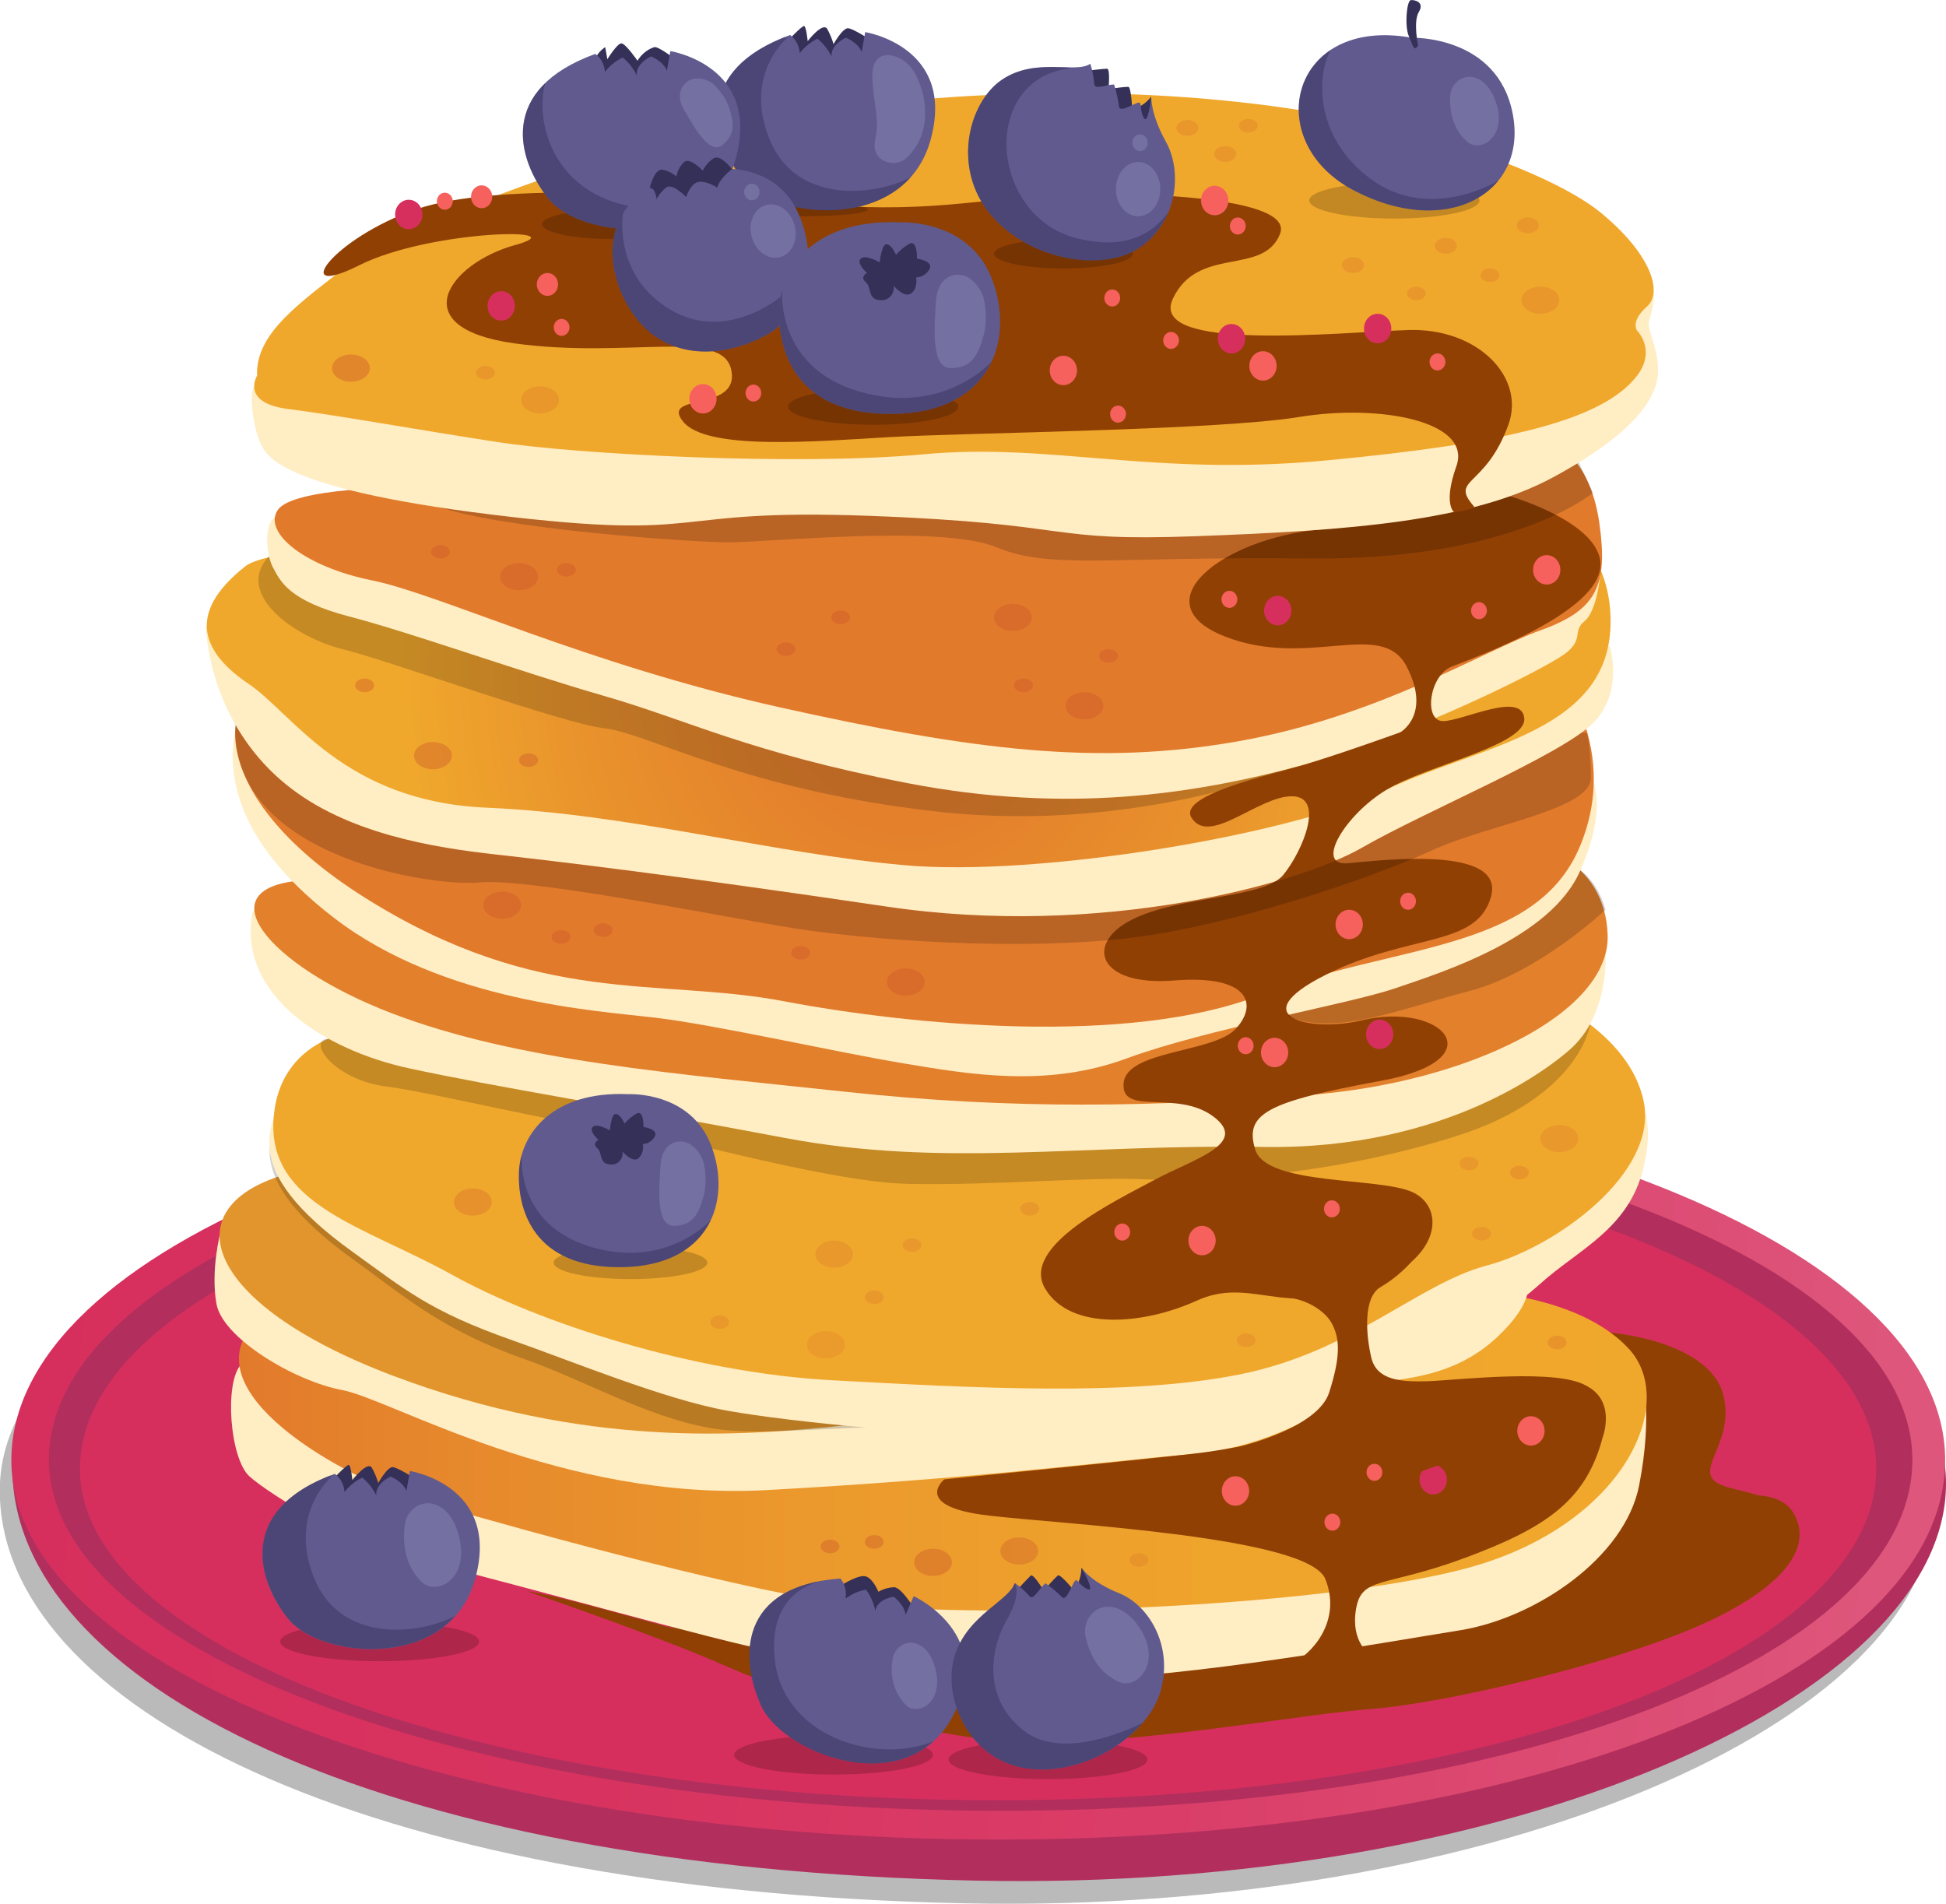 
<svg width="46" height="45" viewBox="0 0 46 45" fill="none" xmlns="http://www.w3.org/2000/svg">
<defs>
<linearGradient id="paint0_linear_414_9511" x1="0.026" y1="32.492" x2="44.325" y2="35.674" gradientUnits="userSpaceOnUse">
<stop stop-color="#D72F5D"/>
<stop offset="0.33" stop-color="#D83360"/>
<stop offset="0.64" stop-color="#DA3E68"/>
<stop offset="0.93" stop-color="#DD5077"/>
<stop offset="1" stop-color="#DE567B"/>
</linearGradient>
<linearGradient id="paint1_linear_414_9511" x1="-622.282" y1="4861.94" x2="-17790.4" y2="4861.94" gradientUnits="userSpaceOnUse">
<stop stop-color="#D72F5D"/>
<stop offset="0.33" stop-color="#D83360"/>
<stop offset="0.64" stop-color="#DA3E68"/>
<stop offset="0.93" stop-color="#DD5077"/>
<stop offset="1" stop-color="#DE567B"/>
</linearGradient>
<linearGradient id="paint2_linear_414_9511" x1="38.926" y1="34.218" x2="5.653" y2="34.218" gradientUnits="userSpaceOnUse">
<stop stop-color="#F0A82C"/>
<stop offset="0.31" stop-color="#EFA42C"/>
<stop offset="0.59" stop-color="#EB992C"/>
<stop offset="0.86" stop-color="#E6872C"/>
<stop offset="1" stop-color="#E27A2C"/>
</linearGradient>
<linearGradient id="paint3_linear_414_9511" x1="-2122.73" y1="2036.37" x2="-8354.23" y2="5954.13" gradientUnits="userSpaceOnUse">
<stop stop-color="#F0A82C"/>
<stop offset="0.31" stop-color="#EFA42C"/>
<stop offset="0.59" stop-color="#EB992C"/>
<stop offset="0.86" stop-color="#E6872C"/>
<stop offset="1" stop-color="#E27A2C"/>
</linearGradient>
<radialGradient id="paint4_radial_414_9511" cx="0" cy="0" r="1" gradientUnits="userSpaceOnUse" gradientTransform="translate(-7418.2 1542.46) rotate(180) scale(3579.4 966.762)">
<stop stop-color="#F0A82C"/>
<stop offset="0.31" stop-color="#EFA42C"/>
<stop offset="0.59" stop-color="#EB992C"/>
<stop offset="0.86" stop-color="#E6872C"/>
<stop offset="1" stop-color="#E27A2C"/>
</radialGradient>
<radialGradient id="paint5_radial_414_9511" cx="0" cy="0" r="1" gradientUnits="userSpaceOnUse" gradientTransform="translate(21.481 15.941) rotate(180) scale(12.106 13.053)">
<stop stop-color="#E27A2C"/>
<stop offset="0.28" stop-color="#E4802C"/>
<stop offset="0.66" stop-color="#E9932C"/>
<stop offset="1" stop-color="#F0A82C"/>
</radialGradient>
<radialGradient id="paint6_radial_414_9511" cx="0" cy="0" r="1" gradientUnits="userSpaceOnUse" gradientTransform="translate(-10825.7 84.137) rotate(180) scale(6548.46 1511.45)">
<stop stop-color="#F0A82C"/>
<stop offset="0.31" stop-color="#EFA42C"/>
<stop offset="0.59" stop-color="#EB992C"/>
<stop offset="0.86" stop-color="#E6872C"/>
<stop offset="1" stop-color="#E27A2C"/>
</radialGradient>
<linearGradient id="paint7_linear_414_9511" x1="-2137.66" y1="513.767" x2="-12557.6" y2="513.767" gradientUnits="userSpaceOnUse">
<stop stop-color="#F0A82C"/>
<stop offset="0.31" stop-color="#EFA42C"/>
<stop offset="0.59" stop-color="#EB992C"/>
<stop offset="0.86" stop-color="#E6872C"/>
<stop offset="1" stop-color="#E27A2C"/>
</linearGradient>
</defs>
<path opacity="0.27" d="M45.702 35.61C45.702 40.645 35.41 45.254 22.785 44.99C8.437 44.69 -0.005 40.27 -0.005 35.235C-0.005 30.201 10.198 26.982 22.821 26.982C35.443 26.982 45.702 30.574 45.702 35.61Z" fill="black"/>
<path d="M46 35.074C46 40.109 35.708 44.718 23.083 44.454C8.735 44.154 0.293 39.734 0.293 34.7C0.293 29.665 10.502 26.447 23.124 26.447C35.746 26.447 46 30.04 46 35.074Z" fill="#B22F5D"/>
<path d="M45.98 34.511C45.98 39.547 36.233 43.483 23.612 43.483C10.992 43.483 0.268 39.553 0.268 34.517C0.268 29.481 10.501 25.401 23.124 25.401C35.747 25.401 45.98 29.477 45.98 34.511Z" fill="url(#paint0_linear_414_9511)"/>
<path d="M45.205 34.507C45.205 39.166 35.813 42.804 23.653 42.804C11.494 42.804 1.155 39.166 1.155 34.507C1.155 29.848 11.015 26.072 23.178 26.072C35.34 26.072 45.205 29.848 45.205 34.507Z" fill="#B22F5D"/>
<path d="M44.351 34.718C44.351 39.117 35.299 42.553 23.573 42.553C11.848 42.553 1.89 39.117 1.89 34.718C1.89 30.319 11.396 26.753 23.123 26.753C34.85 26.753 44.351 30.319 44.351 34.718Z" fill="url(#paint1_linear_414_9511)"/>
<path d="M39.112 35.537L38.152 38.037L32.289 39.965L25.831 40.643L21.195 40.322L18.182 39.429L14.572 37.929L39.045 32.931L39.112 35.537Z" fill="#914004"/>
<path d="M41.992 35.537C41.992 35.537 42.126 35.466 40.933 35.179C39.74 34.893 41.066 34.252 40.734 32.966C40.402 31.679 37.886 31.253 36.165 31.538C34.444 31.822 35.899 35.037 35.899 35.037L38.086 36.68L41.992 35.537Z" fill="#914004"/>
<path d="M38.813 32.537C38.813 32.537 39.079 33.395 38.747 35.108C38.415 36.821 36.297 38.25 34.508 38.537C32.72 38.823 27.951 39.679 25.434 39.679C22.918 39.679 19.473 39.322 17.619 38.894C15.764 38.465 10.73 37.036 9.604 36.822C8.479 36.608 6.358 35.323 5.895 34.897C5.432 34.472 5.299 32.684 5.697 32.255C6.095 31.827 9.289 32.523 9.289 32.523L38.813 32.537Z" fill="#FFEDC4"/>
<path d="M34.856 30.519C34.856 30.519 37.306 30.591 38.499 31.878C39.692 33.166 38.367 36.056 34.719 37.056C31.07 38.055 22.3 38.341 19.253 37.805C16.206 37.27 10.94 35.767 9.649 35.377C8.357 34.988 4.712 33.092 5.873 31.449C7.033 29.806 34.856 30.519 34.856 30.519Z" fill="url(#paint2_linear_414_9511)"/>
<path d="M36.114 30.348C36.114 30.348 36.263 30.776 35.419 31.58C34.575 32.384 33.634 32.544 32.786 32.652C31.939 32.759 30.601 34.151 28.216 34.365C25.832 34.579 23 34.954 18.134 35.222C13.269 35.49 9.242 33.074 8.097 32.86C6.953 32.646 5.262 31.628 5.117 30.822C4.972 30.015 5.216 29.108 5.216 29.108L36.114 30.348Z" fill="#FFEDC4"/>
<path d="M24.921 33.269C24.921 33.269 22.337 33.448 19.92 33.698C17.502 33.948 13.828 34.233 9.289 32.519C4.75 30.805 4.057 28.484 6.839 27.735C9.621 26.985 28.53 32.662 28.53 32.662C28.53 32.662 27.437 33.269 24.921 33.269Z" fill="#E2952C"/>
<path opacity="0.18" d="M36.711 23.931C37.103 24.384 37.517 24.813 37.952 25.218C38.648 25.86 37.357 25.931 37.007 27.377C36.657 28.823 36.922 29.415 36.088 30.287C34.828 31.609 33.042 31.797 31.219 32.51C29.482 33.19 26.82 33.915 24.393 33.769C20.535 33.537 18.25 34.02 16.76 33.751C15.269 33.483 13.797 32.619 12.421 32.135C10.434 31.439 9.555 30.637 8.347 29.77C5.512 27.731 6.562 26.77 6.562 26.181C6.562 25.592 7.456 26.068 8.846 25.162C10.237 24.256 36.711 23.931 36.711 23.931Z" fill="black"/>
<path d="M36.711 23.753C37.103 24.205 37.518 24.634 37.952 25.039C38.649 25.682 39.195 26.163 38.847 27.609C38.499 29.055 37.306 29.534 36.413 30.342C35.519 31.149 32.588 33.181 30.75 33.399C28.912 33.618 27.273 33.88 24.838 33.935C22.404 33.989 18.679 33.613 17.188 33.345C15.698 33.076 13.497 32.167 12.121 31.685C10.134 30.988 9.553 30.464 8.34 29.595C5.505 27.557 6.555 26.597 6.555 26.007C6.555 25.417 7.448 25.9 8.839 24.988C10.229 24.075 36.711 23.753 36.711 23.753Z" fill="#FFEDC4"/>
<path d="M36.412 23.522C36.412 23.522 38.532 24.379 38.858 26.057C39.185 27.736 36.771 29.485 35.149 29.913C33.526 30.341 31.97 31.951 29.32 32.485C26.67 33.018 22.994 32.805 19.683 32.627C16.372 32.45 12.729 31.269 10.675 30.127C8.622 28.986 6.303 28.485 6.469 26.414C6.635 24.343 8.787 24.307 8.787 24.307L36.412 23.522Z" fill="url(#paint3_linear_414_9511)"/>
<path opacity="0.18" d="M37.587 24.218C37.587 24.218 37.356 25.932 34.408 26.86C31.46 27.789 28.481 27.95 27.123 27.879C25.765 27.809 23.596 28.022 21.51 27.986C19.423 27.95 15.201 26.647 14.373 26.647C13.546 26.647 10.266 25.826 9.14 25.684C8.014 25.541 7.355 24.755 7.65 24.576C7.945 24.397 12.253 25.326 12.253 25.326L20.401 26.611L30.733 26.505L35.8 25.397L37.585 24.219" fill="black"/>
<path d="M37.952 22.549C37.952 22.549 38.052 23.996 37.091 24.826C36.688 25.175 34.244 27.182 29.872 27.111C25.499 27.04 22.322 27.61 18.546 26.897C14.77 26.183 11.657 25.683 9.67 25.253C7.683 24.822 5.63 23.539 5.961 21.611C6.292 19.683 37.952 22.549 37.952 22.549Z" fill="#FFEDC4"/>
<path d="M36.148 19.95C36.148 19.95 37.933 20.237 38.002 22.093C38.072 23.949 34.69 25.592 30.982 25.878C27.273 26.165 23.96 26.235 19.986 25.807C16.012 25.379 12.237 25.092 9.257 23.95C6.276 22.807 4.818 20.95 7.203 20.807C9.589 20.665 36.148 19.95 36.148 19.95Z" fill="#E2802C"/>
<path d="M37.605 18.379C37.605 18.379 38.052 18.968 37.357 20.575C36.661 22.182 34.078 22.986 32.985 23.36C31.891 23.735 28.514 24.324 26.627 25.021C24.739 25.717 22.9 25.395 21.311 25.128C19.722 24.861 16.89 24.222 15.499 24.057C14.109 23.892 10.481 23.682 7.899 21.7C5.316 19.719 5.415 18.004 5.566 17.255C5.717 16.505 37.605 18.379 37.605 18.379Z" fill="#FFEDC4"/>
<path d="M36.611 15.594C36.611 15.594 38.396 17.519 37.34 20.022C36.283 22.524 32.903 22.308 29.789 23.522C26.675 24.736 21.51 24.233 18.529 23.667C15.549 23.101 12.767 23.81 8.657 21.239C4.548 18.669 5.213 16.03 6.736 16.03C8.259 16.03 36.611 15.594 36.611 15.594Z" fill="url(#paint4_radial_414_9511)"/>
<path d="M38.052 15.273C38.052 15.273 38.4 16.344 37.655 17.094C36.91 17.844 33.681 19.182 32.194 20.038C30.707 20.894 26.033 22.181 20.967 21.431C15.901 20.681 13.168 20.36 11.725 20.199C10.282 20.038 8.198 19.716 6.757 18.539C6.22 18.103 5.775 17.55 5.449 16.917C5.123 16.283 4.925 15.583 4.867 14.861C4.818 14.004 9.587 14.379 9.587 14.379L38.048 15.272" fill="#FFEDC4"/>
<path d="M34.624 11.38C34.624 11.38 37.936 11.738 38.068 14.523C38.201 17.307 35.023 17.594 32.769 18.665C30.515 19.736 24.556 20.736 21.377 20.451C18.198 20.165 14.886 19.237 11.505 19.092C8.124 18.947 6.934 16.878 5.875 16.164C4.815 15.449 4.352 14.521 5.809 13.378C7.265 12.235 34.624 11.38 34.624 11.38Z" fill="url(#paint5_radial_414_9511)"/>
<path d="M37.886 33.971C37.886 33.971 38.35 32.758 36.959 32.613C35.567 32.468 34.641 33.179 33.515 33.327C32.389 33.475 29.806 34.183 28.217 34.362C26.628 34.541 22.322 34.969 22.322 34.969C22.322 34.969 21.527 35.612 23.381 35.826C25.236 36.04 30.931 36.326 31.329 37.326C31.727 38.325 30.998 39.111 30.534 39.325C30.071 39.539 27.289 39.861 26.229 39.932C25.168 40.004 20.863 39.826 18.677 39.253C16.492 38.68 13.445 37.754 12.452 37.611C12.452 37.611 15.565 38.682 17.021 39.324C18.478 39.966 22.254 41.395 25.433 41.181C28.613 40.967 30.667 40.539 32.452 40.393C34.237 40.247 38.032 39.344 40.069 38.468C42.056 37.612 42.917 36.612 42.387 35.751C41.858 34.889 40.002 35.751 39.936 35.107C39.87 34.464 38.925 34.624 38.744 35.858C38.645 36.538 37.552 38.25 32.386 39.107C32.386 39.107 31.922 38.822 32.054 38.036C32.186 37.25 32.717 37.536 34.638 36.822C36.559 36.107 37.493 35.466 37.886 33.971Z" fill="#914004"/>
<path d="M25.102 6.114C23.804 6.114 22.751 5.922 22.751 5.686C22.751 5.449 23.804 5.258 25.102 5.258C26.401 5.258 27.454 5.449 27.454 5.686C27.454 5.922 26.401 6.114 25.102 6.114Z" fill="#6C3200"/>
<path opacity="0.18" d="M30.799 18.085C30.65 18.129 26.925 19.683 22.305 19.2C17.685 18.718 15.3 17.326 14.306 17.218C13.313 17.111 9.191 15.612 8.097 15.344C7.004 15.077 5.514 14.058 6.358 13.148C7.203 12.237 30.799 18.085 30.799 18.085Z" fill="black"/>
<path d="M37.828 13.577C37.828 13.577 37.754 14.442 37.455 14.683C37.157 14.924 37.455 15.112 36.984 15.46C36.512 15.807 33.407 17.385 30.799 18.085C28.191 18.785 25.211 19.236 21.46 18.513C17.71 17.789 16.244 17.014 14.282 16.451C12.32 15.888 9.712 14.951 8.271 14.577C6.83 14.202 6.632 13.745 6.458 13.425C6.284 13.104 6.234 12.38 6.507 12.219C6.78 12.058 10.208 13.345 10.208 13.345L23.448 14.175L37.828 13.577Z" fill="#FFEDC4"/>
<path d="M36.863 10.56C36.863 10.56 37.608 10.934 37.808 12.38C38.009 13.826 37.759 14.419 36.418 14.898C35.077 15.377 32.593 16.936 29.265 17.523C25.937 18.109 23.006 17.737 18.435 16.72C13.864 15.703 10.388 14.042 8.798 13.72C7.208 13.399 6.215 12.595 6.563 12.059C6.911 11.523 9.544 11.523 9.544 11.523L36.863 10.56Z" fill="url(#paint6_radial_414_9511)"/>
<path d="M35.692 11.729C35.692 11.729 38.018 12.398 37.82 13.475C37.621 14.552 34.839 15.546 34.31 15.76C33.781 15.974 33.647 17.045 34.111 17.045C34.574 17.045 35.965 16.332 36.031 16.974C36.097 17.616 33.747 18.081 32.769 18.672C31.792 19.263 31.064 20.476 31.859 20.405C32.654 20.334 35.577 19.976 35.246 21.19C34.915 22.404 33.316 22.047 31.329 23.047C29.343 24.047 30.998 24.406 32.191 24.118C34.102 23.665 35.37 25.047 32.654 25.546C29.938 26.045 29.407 26.324 29.673 27.177C29.94 28.029 32.588 27.82 33.383 28.177C34.178 28.533 34.111 29.818 32.191 30.462C30.271 31.105 29.541 30.176 28.283 30.747C27.025 31.318 25.302 31.462 24.706 30.462C24.109 29.462 26.362 28.39 27.289 27.891C28.217 27.392 29.541 27.034 28.68 26.391C27.819 25.747 26.494 26.391 26.56 25.605C26.627 24.819 28.68 24.891 29.21 24.32C29.741 23.748 29.541 23.034 27.752 23.177C25.964 23.32 25.626 22.315 26.75 21.741C27.875 21.167 29.872 21.25 30.336 20.679C30.8 20.108 31.329 18.822 30.535 18.822C29.739 18.822 28.588 20.005 28.166 19.33C27.837 18.806 29.938 18.339 30.799 18.085C31.66 17.83 33.097 17.312 33.097 17.312C33.097 17.312 33.846 16.897 33.25 15.754C32.655 14.612 30.931 15.825 28.944 15.041C26.957 14.256 28.881 12.733 31.192 12.518C32.707 12.365 34.21 12.102 35.692 11.729V11.729Z" fill="#914004"/>
<path opacity="0.18" d="M37.306 10.898L37.655 11.648C37.655 11.648 35.765 13.255 30.948 13.202C26.132 13.149 24.838 13.469 23.546 12.933C22.255 12.398 18.133 12.82 17.238 12.82C16.343 12.82 11.777 12.5 10.332 11.964C8.888 11.428 37.306 10.898 37.306 10.898Z" fill="black"/>
<path d="M39.095 6.918C39.094 7.128 39.061 7.336 38.996 7.534C38.891 7.774 39.194 8.15 39.194 8.766C39.194 9.382 38.648 10.238 36.711 11.283C34.773 12.329 31.892 12.541 28.266 12.675C24.639 12.809 25.535 12.381 20.565 12.194C15.596 12.007 16.915 12.81 11.649 12.167C6.383 11.523 6.283 10.694 6.159 10.479C6.035 10.264 5.881 9.435 5.986 9.173C6.091 8.91 8.048 8.53 8.048 8.53L39.095 6.918Z" fill="#FFEDC4"/>
<path d="M38.697 7.813C38.697 7.813 38.532 7.599 38.93 7.247C39.328 6.895 38.996 5.962 37.803 4.998C36.61 4.034 31.711 1.856 23.298 2.249C14.885 2.641 8.958 5.703 7.899 6.524C6.839 7.345 6.044 7.989 6.076 8.881C6.076 8.881 5.679 9.524 6.805 9.667C7.931 9.809 9.918 10.166 11.773 10.452C13.627 10.737 18.827 11.018 21.84 10.738C24.853 10.458 27.238 11.274 31.378 10.881C35.519 10.488 37.877 9.954 38.697 8.881C39.161 8.274 38.697 7.813 38.697 7.813Z" fill="url(#paint7_linear_414_9511)"/>
<path d="M25.836 4.578C25.836 4.578 30.654 4.525 30.257 5.53C29.86 6.534 28.32 5.794 27.724 7.062C27.129 8.33 31.648 7.854 33.29 7.801C34.933 7.748 36.065 8.918 35.655 10.042C35.108 11.543 34.26 11.299 34.839 11.967C34.897 12.034 34.376 12.11 34.376 12.11C34.376 12.11 34.103 11.927 34.426 11.02C34.802 9.965 32.64 9.541 30.7 9.858C28.761 10.175 22.802 10.228 21.013 10.333C19.225 10.439 16.691 10.65 16.145 9.963C15.599 9.276 17.486 9.756 17.287 8.751C17.087 7.747 14.854 8.487 12.171 8.118C9.489 7.749 10.631 6.216 12.171 5.794C13.712 5.371 10.184 5.423 8.495 6.269C6.807 7.115 7.85 5.635 9.837 4.948C11.824 4.26 16.394 4.632 19.375 4.842C22.355 5.053 23.199 4.632 25.836 4.578Z" fill="#914004"/>
<path opacity="0.18" d="M6.756 18.54C8.197 19.718 10.283 20.04 11.723 20.2C13.164 20.361 15.896 20.683 20.965 21.432C26.035 22.182 30.702 20.897 32.192 20.04C33.545 19.262 36.332 18.086 37.391 17.315L37.508 17.326C37.508 17.326 37.606 17.612 37.606 18.38C37.606 19.147 35.222 19.469 33.825 20.111C32.429 20.753 29.107 21.897 26.623 22.182C24.139 22.467 20.513 22.253 18.377 21.879C16.241 21.504 12.366 20.754 11.322 20.86C10.278 20.965 5.561 20.293 5.561 17.254C5.561 17.219 5.566 17.184 5.574 17.151C5.886 17.688 6.287 18.159 6.756 18.54V18.54Z" fill="black"/>
<path opacity="0.18" d="M32.984 23.36C34.078 22.986 36.66 22.182 37.356 20.575C37.356 20.575 37.753 20.807 37.952 21.503C37.952 21.503 36.363 23.004 34.723 23.428C33.084 23.853 31.694 24.448 30.551 24.072C30.529 24.067 30.508 24.057 30.489 24.043C30.471 24.028 30.456 24.009 30.446 23.988C31.525 23.744 32.489 23.53 32.984 23.36Z" fill="black"/>
<path d="M32.242 7.766C32.242 7.835 32.261 7.903 32.297 7.961C32.333 8.018 32.384 8.063 32.444 8.089C32.503 8.115 32.569 8.121 32.632 8.107C32.695 8.093 32.752 8.059 32.797 8.009C32.842 7.959 32.872 7.896 32.884 7.828C32.895 7.76 32.888 7.69 32.862 7.626C32.836 7.562 32.793 7.509 32.739 7.471C32.685 7.434 32.621 7.415 32.557 7.417C32.473 7.419 32.392 7.457 32.334 7.522C32.275 7.587 32.242 7.675 32.242 7.766V7.766Z" fill="#D72F5D"/>
<path d="M29.855 8.997C29.677 8.997 29.532 8.841 29.532 8.649C29.532 8.457 29.677 8.302 29.855 8.302C30.033 8.302 30.177 8.457 30.177 8.649C30.177 8.841 30.033 8.997 29.855 8.997Z" fill="#F6605D"/>
<path d="M28.787 8.005C28.787 8.074 28.805 8.142 28.841 8.199C28.876 8.257 28.927 8.302 28.986 8.328C29.045 8.355 29.11 8.362 29.173 8.349C29.235 8.335 29.293 8.302 29.339 8.254C29.384 8.205 29.415 8.143 29.427 8.075C29.44 8.007 29.434 7.937 29.409 7.873C29.385 7.809 29.343 7.755 29.29 7.717C29.237 7.678 29.174 7.658 29.11 7.658C29.025 7.658 28.942 7.694 28.882 7.759C28.821 7.825 28.787 7.913 28.787 8.005V8.005Z" fill="#D72F5D"/>
<path d="M11.848 7.578C11.67 7.578 11.525 7.422 11.525 7.23C11.525 7.038 11.67 6.883 11.848 6.883C12.026 6.883 12.17 7.038 12.17 7.23C12.17 7.422 12.026 7.578 11.848 7.578Z" fill="#D72F5D"/>
<path d="M9.662 5.417C9.484 5.417 9.34 5.262 9.34 5.07C9.34 4.878 9.484 4.722 9.662 4.722C9.84 4.722 9.985 4.878 9.985 5.07C9.985 5.262 9.84 5.417 9.662 5.417Z" fill="#D72F5D"/>
<path d="M30.204 14.781C30.026 14.781 29.881 14.625 29.881 14.433C29.881 14.241 30.026 14.085 30.204 14.085C30.382 14.085 30.526 14.241 30.526 14.433C30.526 14.625 30.382 14.781 30.204 14.781Z" fill="#D72F5D"/>
<path d="M33.556 34.975C33.556 35.044 33.575 35.111 33.61 35.169C33.645 35.226 33.696 35.271 33.755 35.298C33.814 35.324 33.879 35.331 33.942 35.318C34.005 35.305 34.062 35.272 34.108 35.223C34.153 35.174 34.184 35.112 34.197 35.044C34.209 34.977 34.203 34.906 34.178 34.843C34.154 34.779 34.112 34.724 34.059 34.686C34.006 34.647 33.943 34.627 33.879 34.627C33.794 34.627 33.712 34.663 33.651 34.729C33.59 34.794 33.556 34.882 33.556 34.975V34.975Z" fill="#D72F5D"/>
<path d="M25.136 9.104C24.958 9.104 24.814 8.949 24.814 8.757C24.814 8.565 24.958 8.409 25.136 8.409C25.314 8.409 25.459 8.565 25.459 8.757C25.459 8.949 25.314 9.104 25.136 9.104Z" fill="#F6605D"/>
<path d="M28.881 35.243C28.881 35.312 28.9 35.38 28.936 35.437C28.971 35.494 29.022 35.539 29.081 35.566C29.14 35.592 29.205 35.599 29.268 35.585C29.331 35.572 29.388 35.539 29.433 35.49C29.479 35.441 29.509 35.379 29.522 35.311C29.534 35.244 29.528 35.174 29.503 35.11C29.479 35.046 29.438 34.992 29.384 34.953C29.331 34.915 29.269 34.895 29.205 34.895C29.119 34.895 29.037 34.931 28.976 34.997C28.915 35.062 28.881 35.151 28.881 35.243V35.243Z" fill="#F6605D"/>
<path d="M28.415 29.672C28.237 29.672 28.092 29.516 28.092 29.324C28.092 29.132 28.237 28.977 28.415 28.977C28.593 28.977 28.737 29.132 28.737 29.324C28.737 29.516 28.593 29.672 28.415 29.672Z" fill="#F6605D"/>
<path d="M31.892 22.2C31.714 22.2 31.57 22.044 31.57 21.852C31.57 21.66 31.714 21.505 31.892 21.505C32.07 21.505 32.215 21.66 32.215 21.852C32.215 22.044 32.07 22.2 31.892 22.2Z" fill="#F6605D"/>
<path d="M16.617 9.774C16.439 9.774 16.294 9.618 16.294 9.426C16.294 9.234 16.439 9.079 16.617 9.079C16.795 9.079 16.939 9.234 16.939 9.426C16.939 9.618 16.795 9.774 16.617 9.774Z" fill="#F6605D"/>
<path d="M36.562 13.817C36.383 13.817 36.239 13.662 36.239 13.47C36.239 13.278 36.383 13.122 36.562 13.122C36.74 13.122 36.884 13.278 36.884 13.47C36.884 13.662 36.74 13.817 36.562 13.817Z" fill="#F6605D"/>
<path d="M28.39 4.739C28.39 4.808 28.409 4.875 28.444 4.933C28.479 4.99 28.53 5.035 28.589 5.062C28.648 5.088 28.713 5.095 28.776 5.082C28.839 5.069 28.896 5.036 28.942 4.987C28.987 4.938 29.018 4.876 29.031 4.808C29.043 4.741 29.037 4.67 29.012 4.607C28.988 4.543 28.946 4.488 28.893 4.45C28.84 4.412 28.777 4.391 28.713 4.391C28.628 4.391 28.546 4.428 28.485 4.493C28.424 4.558 28.39 4.646 28.39 4.739V4.739Z" fill="#F6605D"/>
<path d="M12.762 6.532C12.727 6.57 12.704 6.618 12.694 6.671C12.684 6.723 12.69 6.777 12.709 6.827C12.728 6.876 12.76 6.918 12.801 6.948C12.842 6.978 12.891 6.993 12.94 6.993C12.99 6.993 13.038 6.978 13.08 6.948C13.121 6.918 13.153 6.876 13.172 6.827C13.191 6.777 13.196 6.723 13.187 6.671C13.177 6.618 13.153 6.57 13.118 6.532C13.071 6.481 13.007 6.453 12.94 6.453C12.873 6.453 12.809 6.481 12.762 6.532V6.532Z" fill="#F6605D"/>
<path d="M11.385 4.922C11.246 4.922 11.134 4.801 11.134 4.652C11.134 4.502 11.246 4.381 11.385 4.381C11.523 4.381 11.636 4.502 11.636 4.652C11.636 4.801 11.523 4.922 11.385 4.922Z" fill="#F6605D"/>
<path d="M27.496 8.047C27.496 8.086 27.507 8.125 27.527 8.158C27.548 8.191 27.577 8.217 27.611 8.232C27.645 8.247 27.682 8.251 27.718 8.243C27.754 8.235 27.787 8.216 27.813 8.188C27.839 8.16 27.857 8.125 27.864 8.086C27.871 8.047 27.868 8.007 27.854 7.97C27.84 7.933 27.816 7.902 27.785 7.88C27.755 7.858 27.719 7.846 27.682 7.846C27.633 7.846 27.585 7.867 27.55 7.905C27.516 7.942 27.496 7.993 27.496 8.047Z" fill="#F6605D"/>
<path d="M26.241 9.787C26.241 9.827 26.252 9.866 26.272 9.9C26.292 9.933 26.322 9.959 26.356 9.974C26.39 9.99 26.427 9.994 26.464 9.986C26.5 9.979 26.534 9.96 26.56 9.931C26.586 9.903 26.604 9.867 26.611 9.828C26.619 9.789 26.615 9.748 26.601 9.712C26.587 9.675 26.563 9.643 26.532 9.621C26.501 9.599 26.465 9.587 26.428 9.587C26.378 9.587 26.331 9.608 26.296 9.646C26.261 9.683 26.241 9.734 26.241 9.787V9.787Z" fill="#F6605D"/>
<path d="M34.773 14.433C34.773 14.473 34.784 14.512 34.804 14.546C34.825 14.579 34.854 14.605 34.888 14.62C34.922 14.636 34.96 14.64 34.996 14.632C35.032 14.625 35.066 14.605 35.092 14.577C35.118 14.549 35.136 14.513 35.144 14.474C35.151 14.435 35.147 14.395 35.133 14.358C35.119 14.321 35.095 14.289 35.064 14.267C35.033 14.245 34.997 14.233 34.96 14.233C34.911 14.233 34.864 14.254 34.828 14.291C34.793 14.329 34.774 14.38 34.773 14.433V14.433Z" fill="#F6605D"/>
<path d="M33.097 21.304C33.097 21.343 33.108 21.383 33.129 21.416C33.149 21.449 33.178 21.475 33.213 21.49C33.247 21.505 33.285 21.509 33.321 21.501C33.357 21.493 33.39 21.474 33.416 21.446C33.443 21.417 33.46 21.381 33.467 21.342C33.474 21.303 33.471 21.262 33.456 21.226C33.442 21.189 33.418 21.157 33.387 21.136C33.356 21.113 33.32 21.102 33.283 21.102C33.258 21.102 33.234 21.107 33.212 21.117C33.189 21.128 33.168 21.142 33.151 21.161C33.134 21.18 33.12 21.202 33.111 21.227C33.102 21.251 33.097 21.277 33.097 21.304V21.304Z" fill="#F6605D"/>
<path d="M28.874 14.166C28.874 14.206 28.884 14.245 28.905 14.278C28.925 14.311 28.954 14.337 28.989 14.353C29.023 14.368 29.06 14.372 29.097 14.365C29.133 14.357 29.166 14.338 29.193 14.31C29.219 14.282 29.237 14.246 29.244 14.207C29.251 14.168 29.248 14.127 29.234 14.09C29.22 14.053 29.196 14.022 29.165 13.999C29.134 13.977 29.098 13.965 29.061 13.965C29.012 13.965 28.964 13.986 28.929 14.024C28.894 14.062 28.874 14.113 28.874 14.166Z" fill="#F6605D"/>
<path d="M17.623 9.292C17.623 9.331 17.634 9.37 17.655 9.403C17.675 9.436 17.704 9.461 17.738 9.476C17.772 9.491 17.81 9.495 17.846 9.487C17.882 9.479 17.915 9.46 17.941 9.432C17.967 9.404 17.984 9.368 17.991 9.329C17.998 9.291 17.995 9.25 17.98 9.214C17.966 9.177 17.943 9.146 17.912 9.124C17.881 9.102 17.846 9.09 17.809 9.09C17.784 9.09 17.76 9.096 17.738 9.106C17.715 9.116 17.694 9.131 17.677 9.149C17.66 9.168 17.646 9.19 17.637 9.215C17.628 9.239 17.623 9.265 17.623 9.292Z" fill="#F6605D"/>
<path d="M33.792 8.554C33.792 8.594 33.803 8.634 33.824 8.667C33.844 8.7 33.873 8.726 33.907 8.742C33.941 8.757 33.979 8.761 34.016 8.753C34.052 8.746 34.085 8.726 34.111 8.698C34.138 8.67 34.156 8.634 34.163 8.595C34.17 8.555 34.166 8.515 34.152 8.478C34.138 8.441 34.113 8.41 34.083 8.387C34.052 8.365 34.015 8.354 33.978 8.354C33.929 8.354 33.882 8.376 33.847 8.413C33.812 8.451 33.793 8.501 33.792 8.554V8.554Z" fill="#F6605D"/>
<path d="M29.072 5.341C29.072 5.381 29.083 5.42 29.103 5.453C29.124 5.487 29.153 5.513 29.187 5.528C29.221 5.544 29.259 5.548 29.295 5.54C29.331 5.532 29.365 5.513 29.391 5.485C29.417 5.457 29.435 5.421 29.443 5.382C29.45 5.343 29.446 5.302 29.432 5.265C29.418 5.228 29.394 5.197 29.363 5.175C29.333 5.152 29.296 5.141 29.259 5.141C29.21 5.141 29.163 5.162 29.128 5.199C29.093 5.237 29.073 5.288 29.072 5.341V5.341Z" fill="#F6605D"/>
<path d="M26.104 7.042C26.104 7.082 26.115 7.121 26.135 7.155C26.156 7.188 26.185 7.214 26.219 7.229C26.253 7.245 26.291 7.249 26.327 7.241C26.363 7.234 26.397 7.214 26.423 7.186C26.449 7.158 26.467 7.122 26.475 7.083C26.482 7.044 26.478 7.003 26.464 6.966C26.45 6.93 26.426 6.898 26.395 6.876C26.364 6.854 26.328 6.842 26.291 6.842C26.242 6.842 26.195 6.863 26.16 6.9C26.125 6.938 26.105 6.989 26.104 7.042V7.042Z" fill="#F6605D"/>
<path d="M31.308 35.979C31.308 36.019 31.319 36.058 31.339 36.092C31.36 36.125 31.389 36.151 31.423 36.166C31.457 36.182 31.495 36.186 31.531 36.178C31.568 36.17 31.601 36.151 31.627 36.123C31.654 36.095 31.671 36.059 31.679 36.019C31.686 35.98 31.682 35.94 31.668 35.903C31.653 35.866 31.629 35.834 31.598 35.812C31.567 35.79 31.531 35.779 31.494 35.779C31.445 35.779 31.398 35.8 31.363 35.837C31.328 35.875 31.308 35.926 31.308 35.979Z" fill="#F6605D"/>
<path d="M10.328 4.755C10.328 4.795 10.339 4.834 10.359 4.867C10.38 4.901 10.409 4.927 10.443 4.942C10.477 4.958 10.515 4.962 10.551 4.954C10.587 4.946 10.621 4.927 10.647 4.899C10.673 4.871 10.691 4.835 10.698 4.796C10.706 4.757 10.702 4.716 10.688 4.679C10.674 4.642 10.65 4.611 10.619 4.589C10.588 4.567 10.552 4.555 10.515 4.555C10.466 4.555 10.418 4.576 10.383 4.613C10.348 4.651 10.328 4.702 10.328 4.755V4.755Z" fill="#F6605D"/>
<path d="M13.09 7.739C13.09 7.778 13.101 7.817 13.121 7.85C13.142 7.883 13.171 7.909 13.205 7.924C13.239 7.939 13.276 7.943 13.312 7.935C13.348 7.927 13.381 7.908 13.407 7.88C13.433 7.852 13.451 7.816 13.458 7.778C13.465 7.739 13.462 7.698 13.448 7.662C13.434 7.625 13.41 7.594 13.379 7.572C13.349 7.55 13.313 7.538 13.276 7.538C13.227 7.538 13.179 7.559 13.145 7.597C13.11 7.634 13.09 7.685 13.09 7.739Z" fill="#F6605D"/>
<path opacity="0.19" d="M6.624 38.804C6.624 39.06 7.674 39.268 8.975 39.268C10.277 39.268 11.326 39.06 11.326 38.804C11.326 38.548 10.276 38.34 8.975 38.34C7.675 38.34 6.624 38.548 6.624 38.804Z" fill="black"/>
<path opacity="0.19" d="M17.354 41.482C17.354 41.738 18.404 41.947 19.704 41.947C21.004 41.947 22.055 41.738 22.055 41.482C22.055 41.226 21.004 41.018 19.703 41.018C18.402 41.018 17.354 41.226 17.354 41.482Z" fill="black"/>
<path opacity="0.19" d="M22.421 41.591C22.421 41.847 23.471 42.055 24.772 42.055C26.073 42.055 27.123 41.847 27.123 41.591C27.123 41.335 26.073 41.127 24.772 41.127C23.471 41.127 22.421 41.333 22.421 41.591Z" fill="black"/>
<path d="M33.358 29.832C33.146 30.067 32.903 30.266 32.637 30.422C32.217 30.663 32.289 31.547 32.413 32.083C32.537 32.618 33.084 32.671 33.755 32.649C34.425 32.626 36.905 32.327 37.53 32.782C38.155 33.238 32.737 35.086 32.737 35.086L29.284 34.198C29.284 34.198 31.147 33.77 31.42 32.913C31.693 32.055 31.669 31.653 31.494 31.306C31.32 30.958 30.799 30.663 30.302 30.663C29.806 30.663 33.358 29.832 33.358 29.832Z" fill="#914004"/>
<path d="M9.803 34.947C9.803 34.947 9.421 34.698 9.289 34.68C9.157 34.662 8.942 35.055 8.942 35.055C8.905 34.93 8.854 34.811 8.792 34.698C8.694 34.519 8.329 34.984 8.329 34.984C8.329 34.984 8.296 34.644 8.246 34.627C8.197 34.61 7.782 35.055 7.782 35.055L8.18 35.609C8.18 35.609 9.455 35.715 9.521 35.662C9.587 35.609 9.803 34.947 9.803 34.947Z" fill="#343057"/>
<path d="M9.689 34.771C9.689 34.771 11.84 35.111 11.234 37.317C10.628 39.523 7.558 39.208 6.806 38.262C6.054 37.317 5.617 35.672 7.913 34.839C7.98 34.886 8.035 34.95 8.075 35.024C8.115 35.098 8.138 35.181 8.143 35.267C8.258 35.121 8.401 35.005 8.563 34.927C8.703 35.041 8.818 35.187 8.897 35.355C8.897 35.355 8.834 35.107 9.231 34.902C9.231 34.902 9.524 35.016 9.607 35.242L9.689 34.771Z" fill="#605A8F"/>
<path opacity="0.45" d="M7.419 37.287C8.026 38.82 9.85 38.674 10.766 38.193C9.695 39.399 7.437 39.05 6.807 38.257C6.071 37.326 5.632 35.721 7.809 34.875L7.816 34.908L7.914 34.834C7.914 34.834 6.789 35.698 7.419 37.287Z" fill="#343057"/>
<path opacity="0.16" d="M10.829 36.236C10.829 36.236 10.705 35.754 10.357 35.593C10.275 35.55 10.184 35.529 10.092 35.533C10.001 35.537 9.912 35.566 9.833 35.616C9.754 35.667 9.688 35.737 9.641 35.822C9.594 35.907 9.567 36.003 9.562 36.101C9.513 36.584 9.613 37.039 9.96 37.388C10.308 37.736 11.152 37.331 10.829 36.236Z" fill="#E0E6FF"/>
<path opacity="0.19" d="M25.136 6.346C24.231 6.346 23.497 6.191 23.497 5.999C23.497 5.807 24.231 5.651 25.136 5.651C26.041 5.651 26.776 5.807 26.776 5.999C26.776 6.191 26.041 6.346 25.136 6.346Z" fill="black"/>
<path opacity="0.19" d="M12.813 5.302C12.813 5.494 13.548 5.65 14.452 5.65C15.357 5.65 16.092 5.494 16.092 5.302C16.092 5.109 15.357 4.953 14.452 4.953C13.548 4.953 12.813 5.109 12.813 5.302Z" fill="black"/>
<path opacity="0.19" d="M20.64 10.041C19.529 10.041 18.628 9.849 18.628 9.613C18.628 9.376 19.529 9.185 20.64 9.185C21.752 9.185 22.652 9.376 22.652 9.613C22.652 9.849 21.752 10.041 20.64 10.041Z" fill="black"/>
<path opacity="0.19" d="M32.96 5.167C31.849 5.167 30.948 4.975 30.948 4.739C30.948 4.502 31.849 4.311 32.96 4.311C34.072 4.311 34.972 4.502 34.972 4.739C34.972 4.975 34.072 5.167 32.96 5.167Z" fill="black"/>
<path opacity="0.19" d="M18.977 5.113C18.127 5.113 17.437 5.041 17.437 4.952C17.437 4.864 18.127 4.792 18.977 4.792C19.827 4.792 20.517 4.864 20.517 4.952C20.517 5.041 19.827 5.113 18.977 5.113Z" fill="black"/>
<path d="M25.73 1.668C25.73 1.668 26.085 1.624 26.168 1.624C26.251 1.624 26.202 2.114 26.202 2.114C26.357 2.08 26.515 2.059 26.674 2.052C26.74 2.07 26.765 2.588 26.765 2.588C26.94 2.54 27.097 2.434 27.212 2.284C27.214 2.511 27.203 2.738 27.179 2.964C27.146 3.134 26.516 3.196 26.475 3.161C26.434 3.126 25.425 2.255 25.425 2.232C25.425 2.209 25.73 1.668 25.73 1.668Z" fill="#343057"/>
<path d="M27.214 2.284C27.214 2.284 27.189 2.686 27.562 3.355C27.935 4.024 27.86 5.176 26.991 5.819C26.121 6.462 24.332 6.167 23.414 5.069C22.495 3.972 22.889 2.417 23.687 1.882C24.485 1.346 25.426 1.748 25.773 1.507C25.821 1.657 25.852 1.813 25.865 1.971C25.865 2.141 26.13 1.998 26.336 1.998C26.389 2.167 26.427 2.34 26.452 2.516C26.46 2.677 26.808 2.444 26.908 2.426C27.008 2.408 26.924 2.561 27.032 2.775C27.139 2.989 27.214 2.284 27.214 2.284Z" fill="#605A8F"/>
<path opacity="0.45" d="M23.687 1.882C24.217 1.526 24.812 1.584 25.255 1.592L25.285 1.615C23.149 1.882 23.395 5.114 25.45 5.632C26.76 5.961 27.355 5.382 27.621 5.008C27.485 5.336 27.267 5.618 26.991 5.82C26.121 6.463 24.333 6.167 23.414 5.07C22.495 3.973 22.895 2.418 23.687 1.882Z" fill="#343057"/>
<path d="M20.566 0.936C20.566 0.936 20.185 0.686 20.053 0.668C19.921 0.65 19.704 1.043 19.704 1.043C19.667 0.918 19.618 0.799 19.556 0.686C19.451 0.507 19.092 0.971 19.092 0.971C19.092 0.971 19.059 0.632 19.009 0.615C18.959 0.598 18.546 1.043 18.546 1.043L18.943 1.597C18.943 1.597 20.218 1.71 20.284 1.65C20.35 1.59 20.566 0.936 20.566 0.936Z" fill="#343057"/>
<path d="M20.452 0.759C20.452 0.759 22.604 1.099 21.998 3.304C21.392 5.509 18.322 5.196 17.57 4.249C16.818 3.303 16.384 1.66 18.677 0.827C18.743 0.875 18.797 0.938 18.837 1.012C18.876 1.086 18.899 1.169 18.904 1.254C19.019 1.109 19.163 0.993 19.324 0.914C19.464 1.028 19.578 1.174 19.658 1.342C19.658 1.342 19.596 1.094 19.993 0.89C19.993 0.89 20.285 1.003 20.369 1.229L20.452 0.759Z" fill="#605A8F"/>
<path opacity="0.45" d="M18.182 3.274C18.789 4.807 20.614 4.661 21.53 4.189C20.458 5.395 18.201 5.046 17.57 4.253C16.83 3.323 16.395 1.717 18.571 0.872L18.579 0.905L18.677 0.833C18.677 0.833 17.553 1.685 18.182 3.274Z" fill="#343057"/>
<path d="M32.613 24.797C32.435 24.797 32.291 24.642 32.291 24.45C32.291 24.258 32.435 24.102 32.613 24.102C32.791 24.102 32.935 24.258 32.935 24.45C32.935 24.642 32.791 24.797 32.613 24.797Z" fill="#D72F5D"/>
<path d="M30.129 25.226C29.951 25.226 29.807 25.07 29.807 24.878C29.807 24.686 29.951 24.531 30.129 24.531C30.307 24.531 30.451 24.686 30.451 24.878C30.451 25.07 30.307 25.226 30.129 25.226Z" fill="#F6605D"/>
<path d="M36.189 34.171C36.011 34.171 35.866 34.015 35.866 33.823C35.866 33.631 36.011 33.476 36.189 33.476C36.367 33.476 36.511 33.631 36.511 33.823C36.511 34.015 36.367 34.171 36.189 34.171Z" fill="#F6605D"/>
<path d="M29.259 24.718C29.259 24.758 29.27 24.797 29.29 24.83C29.311 24.863 29.34 24.889 29.374 24.905C29.408 24.92 29.446 24.924 29.483 24.916C29.519 24.909 29.552 24.889 29.578 24.861C29.605 24.833 29.622 24.797 29.63 24.758C29.637 24.718 29.633 24.678 29.619 24.641C29.605 24.604 29.58 24.573 29.549 24.551C29.518 24.529 29.482 24.517 29.445 24.517C29.421 24.517 29.397 24.522 29.374 24.532C29.352 24.542 29.331 24.557 29.314 24.576C29.297 24.594 29.283 24.616 29.273 24.641C29.264 24.665 29.259 24.691 29.259 24.718V24.718Z" fill="#F6605D"/>
<path d="M32.302 34.801C32.302 34.841 32.312 34.88 32.333 34.913C32.353 34.947 32.383 34.973 32.417 34.988C32.451 35.004 32.489 35.008 32.525 35C32.561 34.992 32.595 34.973 32.621 34.945C32.647 34.916 32.665 34.88 32.672 34.841C32.679 34.802 32.675 34.761 32.661 34.724C32.647 34.688 32.623 34.656 32.592 34.634C32.561 34.612 32.525 34.6 32.488 34.601C32.438 34.601 32.391 34.622 32.356 34.66C32.322 34.697 32.302 34.748 32.302 34.801Z" fill="#F6605D"/>
<path d="M26.34 29.123C26.34 29.163 26.352 29.202 26.372 29.235C26.393 29.268 26.422 29.294 26.456 29.309C26.49 29.325 26.528 29.328 26.564 29.321C26.601 29.313 26.634 29.293 26.66 29.265C26.686 29.237 26.704 29.201 26.711 29.162C26.718 29.122 26.714 29.082 26.7 29.045C26.686 29.008 26.661 28.977 26.631 28.955C26.6 28.933 26.563 28.921 26.526 28.921C26.502 28.921 26.478 28.927 26.455 28.937C26.432 28.947 26.412 28.962 26.395 28.98C26.377 28.999 26.364 29.021 26.354 29.046C26.345 29.07 26.34 29.096 26.34 29.123Z" fill="#F6605D"/>
<path d="M31.297 28.575C31.297 28.614 31.308 28.654 31.328 28.687C31.349 28.72 31.378 28.746 31.412 28.761C31.446 28.776 31.484 28.78 31.52 28.772C31.556 28.765 31.59 28.745 31.616 28.717C31.642 28.689 31.66 28.653 31.667 28.614C31.674 28.575 31.67 28.534 31.656 28.497C31.642 28.461 31.618 28.429 31.587 28.407C31.557 28.385 31.52 28.373 31.483 28.373C31.434 28.373 31.386 28.394 31.351 28.432C31.316 28.47 31.297 28.521 31.297 28.575V28.575Z" fill="#F6605D"/>
<path opacity="0.16" d="M26.378 4.471C26.378 4.826 26.612 5.113 26.903 5.113C27.194 5.113 27.428 4.826 27.428 4.471C27.428 4.117 27.194 3.828 26.903 3.828C26.612 3.828 26.378 4.116 26.378 4.471Z" fill="#E0E6FF"/>
<path opacity="0.16" d="M26.767 3.374C26.767 3.413 26.777 3.451 26.797 3.484C26.817 3.516 26.846 3.542 26.879 3.557C26.913 3.572 26.949 3.576 26.985 3.568C27.02 3.561 27.053 3.542 27.079 3.514C27.104 3.486 27.122 3.451 27.129 3.413C27.136 3.375 27.132 3.335 27.118 3.299C27.104 3.263 27.081 3.232 27.05 3.21C27.02 3.189 26.985 3.178 26.948 3.178C26.925 3.178 26.901 3.183 26.879 3.193C26.857 3.202 26.837 3.217 26.82 3.235C26.803 3.253 26.79 3.275 26.781 3.299C26.772 3.322 26.767 3.348 26.767 3.374V3.374Z" fill="#E0E6FF"/>
<path opacity="0.16" d="M21.845 2.355C21.845 2.355 21.74 1.739 21.425 1.481C21.11 1.222 20.614 1.177 20.621 1.801C20.629 2.425 20.804 2.766 20.688 3.301C20.573 3.837 21.168 3.989 21.433 3.73C21.698 3.47 21.95 3.069 21.845 2.355Z" fill="#E0E6FF"/>
<path d="M15.913 1.364C15.913 1.364 15.566 1.097 15.466 1.114C15.303 1.168 15.162 1.282 15.069 1.435C15.069 1.435 14.787 1.025 14.688 1.025C14.588 1.025 14.357 1.4 14.357 1.4L14.306 1.114C14.17 1.202 14.069 1.342 14.025 1.507C13.959 1.775 14.373 2.132 14.373 2.132C14.373 2.132 15.284 2.525 15.35 2.49C15.416 2.454 15.913 1.364 15.913 1.364Z" fill="#343057"/>
<path d="M15.846 1.208C15.846 1.208 17.997 1.547 17.391 3.752C16.785 5.957 13.715 5.643 12.963 4.698C12.211 3.752 11.773 2.108 14.073 1.274C14.138 1.322 14.192 1.385 14.232 1.458C14.271 1.531 14.294 1.613 14.3 1.698C14.414 1.552 14.558 1.436 14.72 1.358C14.859 1.472 14.974 1.618 15.054 1.786C15.054 1.786 14.991 1.538 15.388 1.333C15.388 1.333 15.681 1.446 15.764 1.673L15.846 1.208Z" fill="#605A8F"/>
<path opacity="0.45" d="M12.888 1.963C12.67 2.768 12.97 4.152 14.331 4.711C15.445 5.164 16.606 4.721 16.999 4.54C15.962 5.856 13.609 5.51 12.963 4.698C12.384 3.971 11.993 2.83 12.888 1.963Z" fill="#343057"/>
<path opacity="0.16" d="M16.849 1.975C16.715 1.876 16.551 1.836 16.39 1.862C16.154 1.917 15.938 2.208 16.17 2.6C16.402 2.992 16.769 3.678 17.077 3.428C17.384 3.177 17.36 2.91 17.221 2.506C17.137 2.3 17.01 2.118 16.849 1.975V1.975Z" fill="#E0E6FF"/>
<path d="M17.014 3.99C17.014 3.99 18.28 3.856 18.827 4.953C19.375 6.05 19.1 7.39 18.107 7.926C17.113 8.461 15.796 8.542 15.002 7.473C14.208 6.404 13.934 4.231 17.014 3.99Z" fill="#605A8F"/>
<path d="M17.303 3.998C17.303 3.998 16.998 4.224 16.956 4.435C16.956 4.435 16.7 4.265 16.509 4.301C16.317 4.337 16.22 4.658 16.22 4.658C16.22 4.658 15.896 4.318 15.747 4.431C15.598 4.545 15.491 4.744 15.515 4.735C15.539 4.726 15.482 4.413 15.358 4.449C15.358 4.449 15.463 3.985 15.656 4.012C15.778 4.033 15.892 4.088 15.988 4.172C16.013 4.038 16.078 3.917 16.173 3.828C16.314 3.715 16.612 4.033 16.612 4.033C16.674 3.911 16.766 3.809 16.877 3.738C17.039 3.649 17.303 3.998 17.303 3.998Z" fill="#343057"/>
<path opacity="0.45" d="M14.726 5.042C14.703 5.209 14.554 6.56 15.859 7.328C17.258 8.15 18.694 6.918 18.863 6.605C18.884 6.567 18.916 6.536 18.953 6.518C18.991 6.5 19.033 6.496 19.073 6.506C18.942 7.114 18.611 7.653 18.104 7.926C17.11 8.461 15.793 8.542 14.999 7.473C14.532 6.837 14.244 5.819 14.726 5.042Z" fill="#343057"/>
<path d="M21.281 5.256C21.281 5.256 22.91 5.167 23.453 6.607C23.996 8.048 23.411 9.761 21.093 9.784C18.775 9.806 18.379 8.252 18.419 7.283C18.459 6.315 19.275 5.167 21.281 5.256Z" fill="#605A8F"/>
<path d="M21.675 6.114C21.675 6.114 21.691 5.632 21.476 5.774C21.366 5.841 21.266 5.925 21.179 6.024C21.179 6.024 21.096 5.81 20.969 5.774C20.842 5.739 20.794 6.202 20.794 6.202C20.794 6.202 20.463 6.007 20.347 6.113C20.23 6.219 20.496 6.453 20.496 6.453C20.496 6.453 20.314 6.542 20.463 6.667C20.613 6.791 20.496 7.095 20.828 7.095C20.869 7.098 20.911 7.092 20.95 7.076C20.989 7.06 21.024 7.035 21.052 7.002C21.081 6.969 21.102 6.93 21.115 6.887C21.127 6.845 21.131 6.8 21.125 6.755C21.125 6.755 21.374 7.059 21.54 6.933C21.706 6.807 21.655 6.558 21.655 6.558C21.719 6.556 21.781 6.538 21.836 6.503C21.891 6.469 21.938 6.421 21.971 6.362C22.073 6.166 21.675 6.114 21.675 6.114Z" fill="#343057"/>
<path opacity="0.45" d="M18.419 7.283C18.426 7.139 18.448 6.996 18.487 6.858C18.462 7.567 18.75 8.897 20.516 9.309C22.236 9.717 23.269 8.729 23.438 8.551C23.108 9.253 22.36 9.771 21.093 9.783C18.774 9.805 18.379 8.251 18.419 7.283Z" fill="#343057"/>
<path opacity="0.16" d="M23.248 7.033C23.18 6.822 23.042 6.647 22.859 6.542C22.578 6.408 22.156 6.533 22.124 7.122C22.093 7.711 21.992 8.708 22.48 8.702C22.968 8.696 23.13 8.4 23.267 7.872C23.321 7.594 23.315 7.307 23.248 7.033V7.033Z" fill="#E0E6FF"/>
<path opacity="0.19" d="M14.903 30.235C13.899 30.235 13.086 30.061 13.086 29.847C13.086 29.633 13.899 29.46 14.903 29.46C15.906 29.46 16.72 29.633 16.72 29.847C16.72 30.061 15.906 30.235 14.903 30.235Z" fill="black"/>
<path d="M14.852 25.864C14.852 25.864 16.323 25.783 16.814 27.085C17.306 28.387 16.776 29.932 14.683 29.952C12.59 29.973 12.231 28.57 12.268 27.695C12.304 26.821 13.042 25.783 14.852 25.864Z" fill="#605A8F"/>
<path d="M15.21 26.639C15.21 26.639 15.224 26.203 15.03 26.332C14.93 26.393 14.84 26.47 14.761 26.559C14.761 26.559 14.685 26.365 14.567 26.332C14.448 26.3 14.417 26.72 14.417 26.72C14.417 26.72 14.117 26.542 14.013 26.639C13.909 26.737 14.148 26.945 14.148 26.945C14.148 26.945 13.983 27.026 14.117 27.139C14.252 27.252 14.148 27.526 14.447 27.526C14.484 27.529 14.522 27.523 14.557 27.509C14.592 27.494 14.623 27.471 14.649 27.442C14.675 27.412 14.694 27.377 14.706 27.338C14.717 27.3 14.721 27.259 14.716 27.219C14.716 27.219 14.94 27.493 15.09 27.381C15.134 27.34 15.167 27.287 15.185 27.227C15.204 27.167 15.207 27.103 15.195 27.041C15.252 27.04 15.308 27.023 15.358 26.992C15.407 26.96 15.449 26.916 15.478 26.864C15.569 26.687 15.21 26.639 15.21 26.639Z" fill="#343057"/>
<path opacity="0.45" d="M12.269 27.696C12.274 27.566 12.295 27.436 12.329 27.311C12.307 27.952 12.567 29.148 14.162 29.526C15.716 29.893 16.648 29.002 16.801 28.841C16.503 29.475 15.827 29.942 14.683 29.953C12.589 29.973 12.231 28.57 12.269 27.696Z" fill="#343057"/>
<path opacity="0.16" d="M16.63 27.469C16.569 27.278 16.444 27.12 16.279 27.025C16.025 26.905 15.643 27.017 15.613 27.549C15.582 28.082 15.493 28.985 15.934 28.976C16.375 28.967 16.521 28.703 16.645 28.227C16.695 27.976 16.689 27.717 16.63 27.469V27.469Z" fill="#E0E6FF"/>
<path opacity="0.16" d="M17.796 5.684C17.925 6.01 18.246 6.175 18.511 6.053C18.775 5.931 18.884 5.567 18.755 5.241C18.626 4.915 18.306 4.748 18.041 4.871C17.776 4.993 17.667 5.357 17.796 5.684Z" fill="#E0E6FF"/>
<path opacity="0.16" d="M17.604 4.616C17.618 4.652 17.642 4.683 17.672 4.704C17.703 4.725 17.738 4.736 17.774 4.736C17.81 4.735 17.846 4.723 17.875 4.701C17.905 4.679 17.928 4.648 17.942 4.612C17.955 4.576 17.958 4.536 17.951 4.498C17.943 4.46 17.925 4.425 17.899 4.398C17.873 4.37 17.841 4.352 17.805 4.345C17.77 4.338 17.733 4.342 17.7 4.358C17.655 4.379 17.62 4.417 17.602 4.466C17.584 4.514 17.585 4.568 17.604 4.616Z" fill="#E0E6FF"/>
<path d="M21.733 38.216C21.733 38.216 21.335 37.519 21.137 37.519C21.007 37.523 20.879 37.56 20.764 37.626C20.764 37.626 20.616 37.255 20.416 37.255C20.217 37.255 19.845 37.497 19.845 37.497L19.92 38.516L21.733 38.216Z" fill="#343057"/>
<path d="M21.598 37.73C21.598 37.73 23.601 38.643 22.497 40.614C21.393 42.584 18.497 41.441 17.992 40.321C17.486 39.202 17.447 37.49 19.865 37.312C19.918 37.376 19.957 37.452 19.978 37.535C19.999 37.617 20.002 37.704 19.987 37.788C20.131 37.679 20.297 37.607 20.47 37.575C20.579 37.723 20.655 37.896 20.693 38.08C20.693 38.08 20.693 37.823 21.122 37.741C21.122 37.741 21.379 37.929 21.407 38.17L21.598 37.73Z" fill="#605A8F"/>
<path opacity="0.16" d="M22.096 39.387C22.096 39.387 21.997 39.004 21.721 38.876C21.655 38.842 21.583 38.826 21.511 38.83C21.438 38.833 21.368 38.856 21.305 38.896C21.243 38.936 21.191 38.992 21.153 39.059C21.116 39.126 21.094 39.202 21.091 39.28C21.063 39.465 21.077 39.654 21.132 39.832C21.187 40.009 21.281 40.17 21.406 40.299C21.681 40.579 22.352 40.26 22.096 39.387Z" fill="#E0E6FF"/>
<path d="M24.05 37.574C24.05 37.574 24.302 37.3 24.365 37.244C24.428 37.188 24.675 37.605 24.675 37.605C24.777 37.474 24.888 37.351 25.008 37.238C25.07 37.208 25.389 37.595 25.389 37.595C25.499 37.441 25.56 37.252 25.563 37.057C25.695 37.233 25.818 37.417 25.929 37.61C26.002 37.765 25.547 38.237 25.493 38.237C25.44 38.237 24.15 38.237 24.134 38.22C24.119 38.203 24.05 37.574 24.05 37.574Z" fill="#343057"/>
<path d="M25.562 37.057C25.562 37.057 25.773 37.388 26.454 37.66C27.136 37.931 27.742 38.881 27.435 39.97C27.128 41.058 25.56 42.031 24.207 41.792C22.853 41.553 22.265 40.072 22.575 39.118C22.884 38.165 23.856 37.843 23.987 37.419C24.111 37.505 24.225 37.606 24.327 37.721C24.426 37.853 24.55 37.563 24.712 37.424C24.85 37.52 24.981 37.629 25.101 37.75C25.206 37.87 25.339 37.455 25.406 37.374C25.473 37.294 25.496 37.467 25.704 37.562C25.912 37.657 25.562 37.057 25.562 37.057Z" fill="#605A8F"/>
<path opacity="0.16" d="M26.868 38.379C26.868 38.379 26.594 37.992 26.224 37.981C26.135 37.975 26.046 37.992 25.964 38.031C25.883 38.071 25.812 38.132 25.758 38.208C25.703 38.284 25.667 38.374 25.653 38.469C25.639 38.564 25.647 38.662 25.676 38.753C25.793 39.206 26.036 39.583 26.468 39.762C26.899 39.941 27.53 39.248 26.868 38.379Z" fill="#E0E6FF"/>
<path opacity="0.45" d="M23.795 38.296C23.422 38.938 23.198 40.144 24.215 40.92C25.102 41.599 26.631 40.913 27.008 40.725C26.378 41.458 25.231 41.971 24.205 41.792C22.852 41.553 22.263 40.072 22.573 39.118C22.882 38.164 23.854 37.843 23.985 37.419C23.987 37.421 24.168 37.653 23.795 38.296Z" fill="#343057"/>
<path opacity="0.45" d="M22.062 41.162C20.773 42.326 18.44 41.316 17.992 40.321C17.516 39.269 17.453 37.699 19.449 37.361C18.954 37.475 18.205 37.865 18.306 39.153C18.453 41.023 20.666 41.727 22.062 41.162Z" fill="#343057"/>
<path d="M33.37 0.892C33.37 0.892 35.401 0.827 35.759 2.695C36.117 4.562 34.207 5.661 31.996 4.497C29.785 3.333 30.504 0.376 33.37 0.892Z" fill="#605A8F"/>
<path d="M33.52 1.074C33.52 1.074 33.401 0.508 33.539 0.282C33.678 0.055 33.45 -0.007 33.35 0.003C33.25 0.013 33.201 0.626 33.301 0.851C33.401 1.077 33.42 1.235 33.52 1.074Z" fill="#343057"/>
<path opacity="0.45" d="M31.462 1.176C31.136 1.707 31.025 3.228 32.414 4.24C33.754 5.216 35.263 4.362 35.417 4.269C34.787 5.045 33.457 5.264 31.996 4.496C30.417 3.668 30.334 1.924 31.462 1.176Z" fill="#343057"/>
<path opacity="0.16" d="M35.332 2.335C35.332 2.335 35.193 1.948 34.894 1.846C34.823 1.817 34.746 1.808 34.671 1.82C34.596 1.831 34.524 1.863 34.463 1.911C34.402 1.959 34.353 2.024 34.32 2.098C34.288 2.172 34.273 2.253 34.276 2.335C34.276 2.737 34.389 3.104 34.697 3.361C35.004 3.618 35.682 3.212 35.332 2.335Z" fill="#E0E6FF"/>
<path opacity="0.18" d="M19.274 29.646C19.274 29.823 19.474 29.967 19.721 29.967C19.968 29.967 20.164 29.823 20.164 29.646C20.164 29.469 19.964 29.324 19.717 29.324C19.47 29.324 19.274 29.468 19.274 29.646Z" fill="#CC562A"/>
<path opacity="0.18" d="M36.86 27.235C36.613 27.235 36.412 27.091 36.412 26.913C36.412 26.736 36.613 26.592 36.86 26.592C37.107 26.592 37.307 26.736 37.307 26.913C37.307 27.091 37.107 27.235 36.86 27.235Z" fill="#CC562A"/>
<path opacity="0.34" d="M23.646 36.662C23.646 36.84 23.846 36.983 24.093 36.983C24.34 36.983 24.54 36.84 24.54 36.662C24.54 36.484 24.34 36.34 24.093 36.34C23.846 36.34 23.646 36.484 23.646 36.662Z" fill="#CC562A"/>
<path opacity="0.28" d="M11.178 28.735C10.931 28.735 10.73 28.59 10.73 28.413C10.73 28.235 10.931 28.091 11.178 28.091C11.425 28.091 11.625 28.235 11.625 28.413C11.625 28.59 11.425 28.735 11.178 28.735Z" fill="#CC562A"/>
<path opacity="0.38" d="M20.964 23.214C20.964 23.39 21.163 23.535 21.41 23.535C21.657 23.535 21.858 23.39 21.858 23.214C21.858 23.037 21.658 22.892 21.41 22.892C21.162 22.892 20.964 23.04 20.964 23.214Z" fill="#CC562A"/>
<path opacity="0.38" d="M23.497 14.594C23.497 14.772 23.697 14.916 23.944 14.916C24.191 14.916 24.39 14.772 24.39 14.594C24.39 14.417 24.191 14.274 23.944 14.274C23.697 14.274 23.497 14.418 23.497 14.594Z" fill="#CC562A"/>
<path opacity="0.38" d="M11.822 13.631C11.822 13.809 12.023 13.952 12.27 13.952C12.516 13.952 12.717 13.809 12.717 13.631C12.717 13.453 12.516 13.309 12.27 13.309C12.023 13.309 11.822 13.453 11.822 13.631Z" fill="#CC562A"/>
<path opacity="0.21" d="M36.412 7.417C36.165 7.417 35.965 7.273 35.965 7.096C35.965 6.918 36.165 6.774 36.412 6.774C36.659 6.774 36.859 6.918 36.859 7.096C36.859 7.273 36.659 7.417 36.412 7.417Z" fill="#CC562A"/>
<path opacity="0.21" d="M12.319 9.452C12.319 9.629 12.52 9.773 12.767 9.773C13.013 9.773 13.214 9.629 13.214 9.452C13.214 9.276 13.013 9.131 12.767 9.131C12.52 9.131 12.319 9.275 12.319 9.452Z" fill="#CC562A"/>
<path opacity="0.41" d="M7.848 8.702C7.848 8.879 8.049 9.023 8.296 9.023C8.542 9.023 8.743 8.879 8.743 8.702C8.743 8.524 8.542 8.379 8.297 8.379C8.051 8.379 7.848 8.525 7.848 8.702Z" fill="#CC562A"/>
<path opacity="0.21" d="M31.717 6.265C31.717 6.369 31.834 6.453 31.979 6.453C32.123 6.453 32.242 6.369 32.242 6.265C32.242 6.161 32.126 6.078 31.982 6.078C31.838 6.078 31.717 6.162 31.717 6.265Z" fill="#CC562A"/>
<path opacity="0.21" d="M28.701 3.64C28.701 3.744 28.817 3.828 28.961 3.828C29.105 3.828 29.222 3.744 29.222 3.64C29.222 3.536 29.105 3.453 28.961 3.453C28.817 3.453 28.701 3.537 28.701 3.64Z" fill="#CC562A"/>
<path opacity="0.21" d="M35.853 5.327C35.853 5.432 35.97 5.515 36.114 5.515C36.258 5.515 36.376 5.432 36.376 5.327C36.376 5.223 36.258 5.141 36.114 5.141C35.97 5.141 35.853 5.224 35.853 5.327Z" fill="#CC562A"/>
<path opacity="0.21" d="M33.916 5.81C33.916 5.914 34.033 5.998 34.178 5.998C34.323 5.998 34.438 5.914 34.438 5.81C34.438 5.706 34.322 5.623 34.178 5.623C34.034 5.623 33.916 5.707 33.916 5.81Z" fill="#CC562A"/>
<path opacity="0.21" d="M27.806 3.025C27.806 3.128 27.922 3.212 28.067 3.212C28.212 3.212 28.328 3.128 28.328 3.025C28.328 2.922 28.211 2.837 28.067 2.837C27.924 2.837 27.806 2.921 27.806 3.025Z" fill="#CC562A"/>
<path opacity="0.38" d="M25.633 17.005C25.386 17.005 25.186 16.861 25.186 16.683C25.186 16.506 25.386 16.362 25.633 16.362C25.88 16.362 26.081 16.506 26.081 16.683C26.081 16.861 25.88 17.005 25.633 17.005Z" fill="#CC562A"/>
<path opacity="0.38" d="M9.786 17.862C9.786 18.039 9.986 18.183 10.233 18.183C10.48 18.183 10.681 18.039 10.681 17.862C10.681 17.686 10.48 17.541 10.233 17.541C9.986 17.541 9.786 17.684 9.786 17.862Z" fill="#CC562A"/>
<path opacity="0.38" d="M21.609 36.931C21.609 37.108 21.809 37.251 22.056 37.251C22.303 37.251 22.503 37.108 22.503 36.931C22.503 36.754 22.303 36.609 22.056 36.609C21.809 36.609 21.609 36.753 21.609 36.931Z" fill="#CC562A"/>
<path opacity="0.16" d="M19.076 31.788C19.076 31.965 19.276 32.11 19.523 32.11C19.77 32.11 19.97 31.965 19.97 31.788C19.97 31.612 19.77 31.467 19.523 31.467C19.276 31.467 19.076 31.611 19.076 31.788Z" fill="#CC562A"/>
<path opacity="0.38" d="M11.873 21.718C11.626 21.718 11.425 21.574 11.425 21.396C11.425 21.219 11.626 21.075 11.873 21.075C12.12 21.075 12.32 21.219 12.32 21.396C12.32 21.574 12.12 21.718 11.873 21.718Z" fill="#CC562A"/>
<path opacity="0.38" d="M12.27 17.968C12.27 18.057 12.369 18.129 12.493 18.129C12.617 18.129 12.717 18.057 12.717 17.968C12.717 17.878 12.617 17.807 12.493 17.807C12.369 17.807 12.27 17.88 12.27 17.968Z" fill="#CC562A"/>
<path opacity="0.38" d="M20.666 36.609C20.542 36.609 20.442 36.537 20.442 36.448C20.442 36.359 20.542 36.287 20.666 36.287C20.789 36.287 20.889 36.359 20.889 36.448C20.889 36.537 20.789 36.609 20.666 36.609Z" fill="#CC562A"/>
<path opacity="0.38" d="M23.968 16.201C23.968 16.29 24.073 16.362 24.192 16.362C24.311 16.362 24.416 16.29 24.416 16.201C24.416 16.111 24.316 16.04 24.192 16.04C24.068 16.04 23.968 16.113 23.968 16.201Z" fill="#CC562A"/>
<path opacity="0.38" d="M13.264 22.308C13.14 22.308 13.04 22.236 13.04 22.147C13.04 22.058 13.14 21.986 13.264 21.986C13.387 21.986 13.487 22.058 13.487 22.147C13.487 22.236 13.387 22.308 13.264 22.308Z" fill="#CC562A"/>
<path opacity="0.38" d="M14.257 22.147C14.133 22.147 14.033 22.075 14.033 21.986C14.033 21.898 14.133 21.826 14.257 21.826C14.38 21.826 14.481 21.898 14.481 21.986C14.481 22.075 14.38 22.147 14.257 22.147Z" fill="#CC562A"/>
<path opacity="0.18" d="M20.666 30.824C20.542 30.824 20.442 30.752 20.442 30.663C20.442 30.574 20.542 30.502 20.666 30.502C20.789 30.502 20.889 30.574 20.889 30.663C20.889 30.752 20.789 30.824 20.666 30.824Z" fill="#CC562A"/>
<path opacity="0.18" d="M29.458 31.841C29.334 31.841 29.234 31.769 29.234 31.68C29.234 31.591 29.334 31.52 29.458 31.52C29.581 31.52 29.682 31.591 29.682 31.68C29.682 31.769 29.581 31.841 29.458 31.841Z" fill="#CC562A"/>
<path opacity="0.18" d="M35.022 29.324C34.898 29.324 34.798 29.252 34.798 29.163C34.798 29.074 34.898 29.002 35.022 29.002C35.146 29.002 35.246 29.074 35.246 29.163C35.246 29.252 35.146 29.324 35.022 29.324Z" fill="#CC562A"/>
<path opacity="0.18" d="M26.925 37.037C26.801 37.037 26.701 36.965 26.701 36.876C26.701 36.787 26.801 36.715 26.925 36.715C27.048 36.715 27.148 36.787 27.148 36.876C27.148 36.965 27.048 37.037 26.925 37.037Z" fill="#CC562A"/>
<path opacity="0.18" d="M24.117 28.574C24.117 28.663 24.222 28.735 24.341 28.735C24.46 28.735 24.565 28.663 24.565 28.574C24.565 28.486 24.46 28.414 24.341 28.414C24.222 28.414 24.117 28.485 24.117 28.574Z" fill="#CC562A"/>
<path opacity="0.18" d="M34.724 27.664C34.6 27.664 34.5 27.592 34.5 27.503C34.5 27.414 34.6 27.342 34.724 27.342C34.847 27.342 34.948 27.414 34.948 27.503C34.948 27.592 34.847 27.664 34.724 27.664Z" fill="#CC562A"/>
<path opacity="0.38" d="M18.926 22.683C18.803 22.683 18.703 22.611 18.703 22.523C18.703 22.434 18.803 22.362 18.926 22.362C19.05 22.362 19.15 22.434 19.15 22.523C19.15 22.611 19.05 22.683 18.926 22.683Z" fill="#CC562A"/>
<path opacity="0.38" d="M19.398 36.554C19.398 36.643 19.498 36.715 19.622 36.715C19.746 36.715 19.845 36.643 19.845 36.554C19.845 36.464 19.74 36.394 19.622 36.394C19.505 36.394 19.398 36.462 19.398 36.554Z" fill="#CC562A"/>
<path opacity="0.22" d="M35.692 27.717C35.692 27.806 35.797 27.878 35.916 27.878C36.034 27.878 36.139 27.806 36.139 27.717C36.139 27.629 36.034 27.557 35.916 27.557C35.797 27.557 35.692 27.63 35.692 27.717Z" fill="#CC562A"/>
<path opacity="0.22" d="M36.81 31.894C36.686 31.894 36.586 31.822 36.586 31.733C36.586 31.644 36.686 31.572 36.81 31.572C36.933 31.572 37.033 31.644 37.033 31.733C37.033 31.822 36.933 31.894 36.81 31.894Z" fill="#CC562A"/>
<path opacity="0.18" d="M21.559 29.593C21.436 29.593 21.335 29.521 21.335 29.432C21.335 29.343 21.436 29.271 21.559 29.271C21.683 29.271 21.783 29.343 21.783 29.432C21.783 29.521 21.683 29.593 21.559 29.593Z" fill="#CC562A"/>
<path opacity="0.18" d="M17.014 31.413C16.89 31.413 16.79 31.341 16.79 31.252C16.79 31.163 16.89 31.091 17.014 31.091C17.137 31.091 17.237 31.163 17.237 31.252C17.237 31.341 17.137 31.413 17.014 31.413Z" fill="#CC562A"/>
<path opacity="0.38" d="M19.87 14.754C19.747 14.754 19.646 14.682 19.646 14.593C19.646 14.505 19.747 14.433 19.87 14.433C19.994 14.433 20.094 14.505 20.094 14.593C20.094 14.682 19.994 14.754 19.87 14.754Z" fill="#CC562A"/>
<path opacity="0.38" d="M10.187 13.042C10.187 13.13 10.287 13.202 10.41 13.202C10.533 13.202 10.633 13.13 10.633 13.042C10.633 12.953 10.528 12.881 10.41 12.881C10.291 12.881 10.187 12.952 10.187 13.042Z" fill="#CC562A"/>
<path opacity="0.38" d="M13.387 13.631C13.264 13.631 13.163 13.559 13.163 13.47C13.163 13.381 13.264 13.309 13.387 13.309C13.511 13.309 13.611 13.381 13.611 13.47C13.611 13.559 13.511 13.631 13.387 13.631Z" fill="#CC562A"/>
<path opacity="0.21" d="M35.221 6.667C35.097 6.667 34.997 6.595 34.997 6.506C34.997 6.417 35.097 6.345 35.221 6.345C35.344 6.345 35.444 6.417 35.444 6.506C35.444 6.595 35.344 6.667 35.221 6.667Z" fill="#CC562A"/>
<path opacity="0.21" d="M29.284 2.971C29.284 3.06 29.389 3.132 29.507 3.132C29.626 3.132 29.731 3.06 29.731 2.971C29.731 2.881 29.626 2.81 29.507 2.81C29.389 2.81 29.284 2.883 29.284 2.971Z" fill="#CC562A"/>
<path opacity="0.21" d="M11.475 8.97C11.351 8.97 11.251 8.898 11.251 8.809C11.251 8.72 11.351 8.648 11.475 8.648C11.598 8.648 11.699 8.72 11.699 8.809C11.699 8.898 11.598 8.97 11.475 8.97Z" fill="#CC562A"/>
<path opacity="0.38" d="M8.619 16.362C8.496 16.362 8.395 16.29 8.395 16.201C8.395 16.112 8.496 16.04 8.619 16.04C8.743 16.04 8.843 16.112 8.843 16.201C8.843 16.29 8.743 16.362 8.619 16.362Z" fill="#CC562A"/>
<path opacity="0.38" d="M18.355 15.345C18.355 15.433 18.46 15.505 18.579 15.505C18.697 15.505 18.802 15.433 18.802 15.345C18.802 15.257 18.703 15.184 18.579 15.184C18.455 15.184 18.355 15.255 18.355 15.345Z" fill="#CC562A"/>
<path opacity="0.38" d="M26.204 15.665C26.081 15.665 25.98 15.593 25.98 15.505C25.98 15.416 26.081 15.344 26.204 15.344C26.328 15.344 26.428 15.416 26.428 15.505C26.428 15.593 26.328 15.665 26.204 15.665Z" fill="#CC562A"/>
<path opacity="0.21" d="M33.258 6.935C33.258 7.024 33.363 7.095 33.481 7.095C33.6 7.095 33.705 7.024 33.705 6.935C33.705 6.845 33.6 6.775 33.481 6.775C33.363 6.775 33.258 6.846 33.258 6.935Z" fill="#CC562A"/>
</svg>
